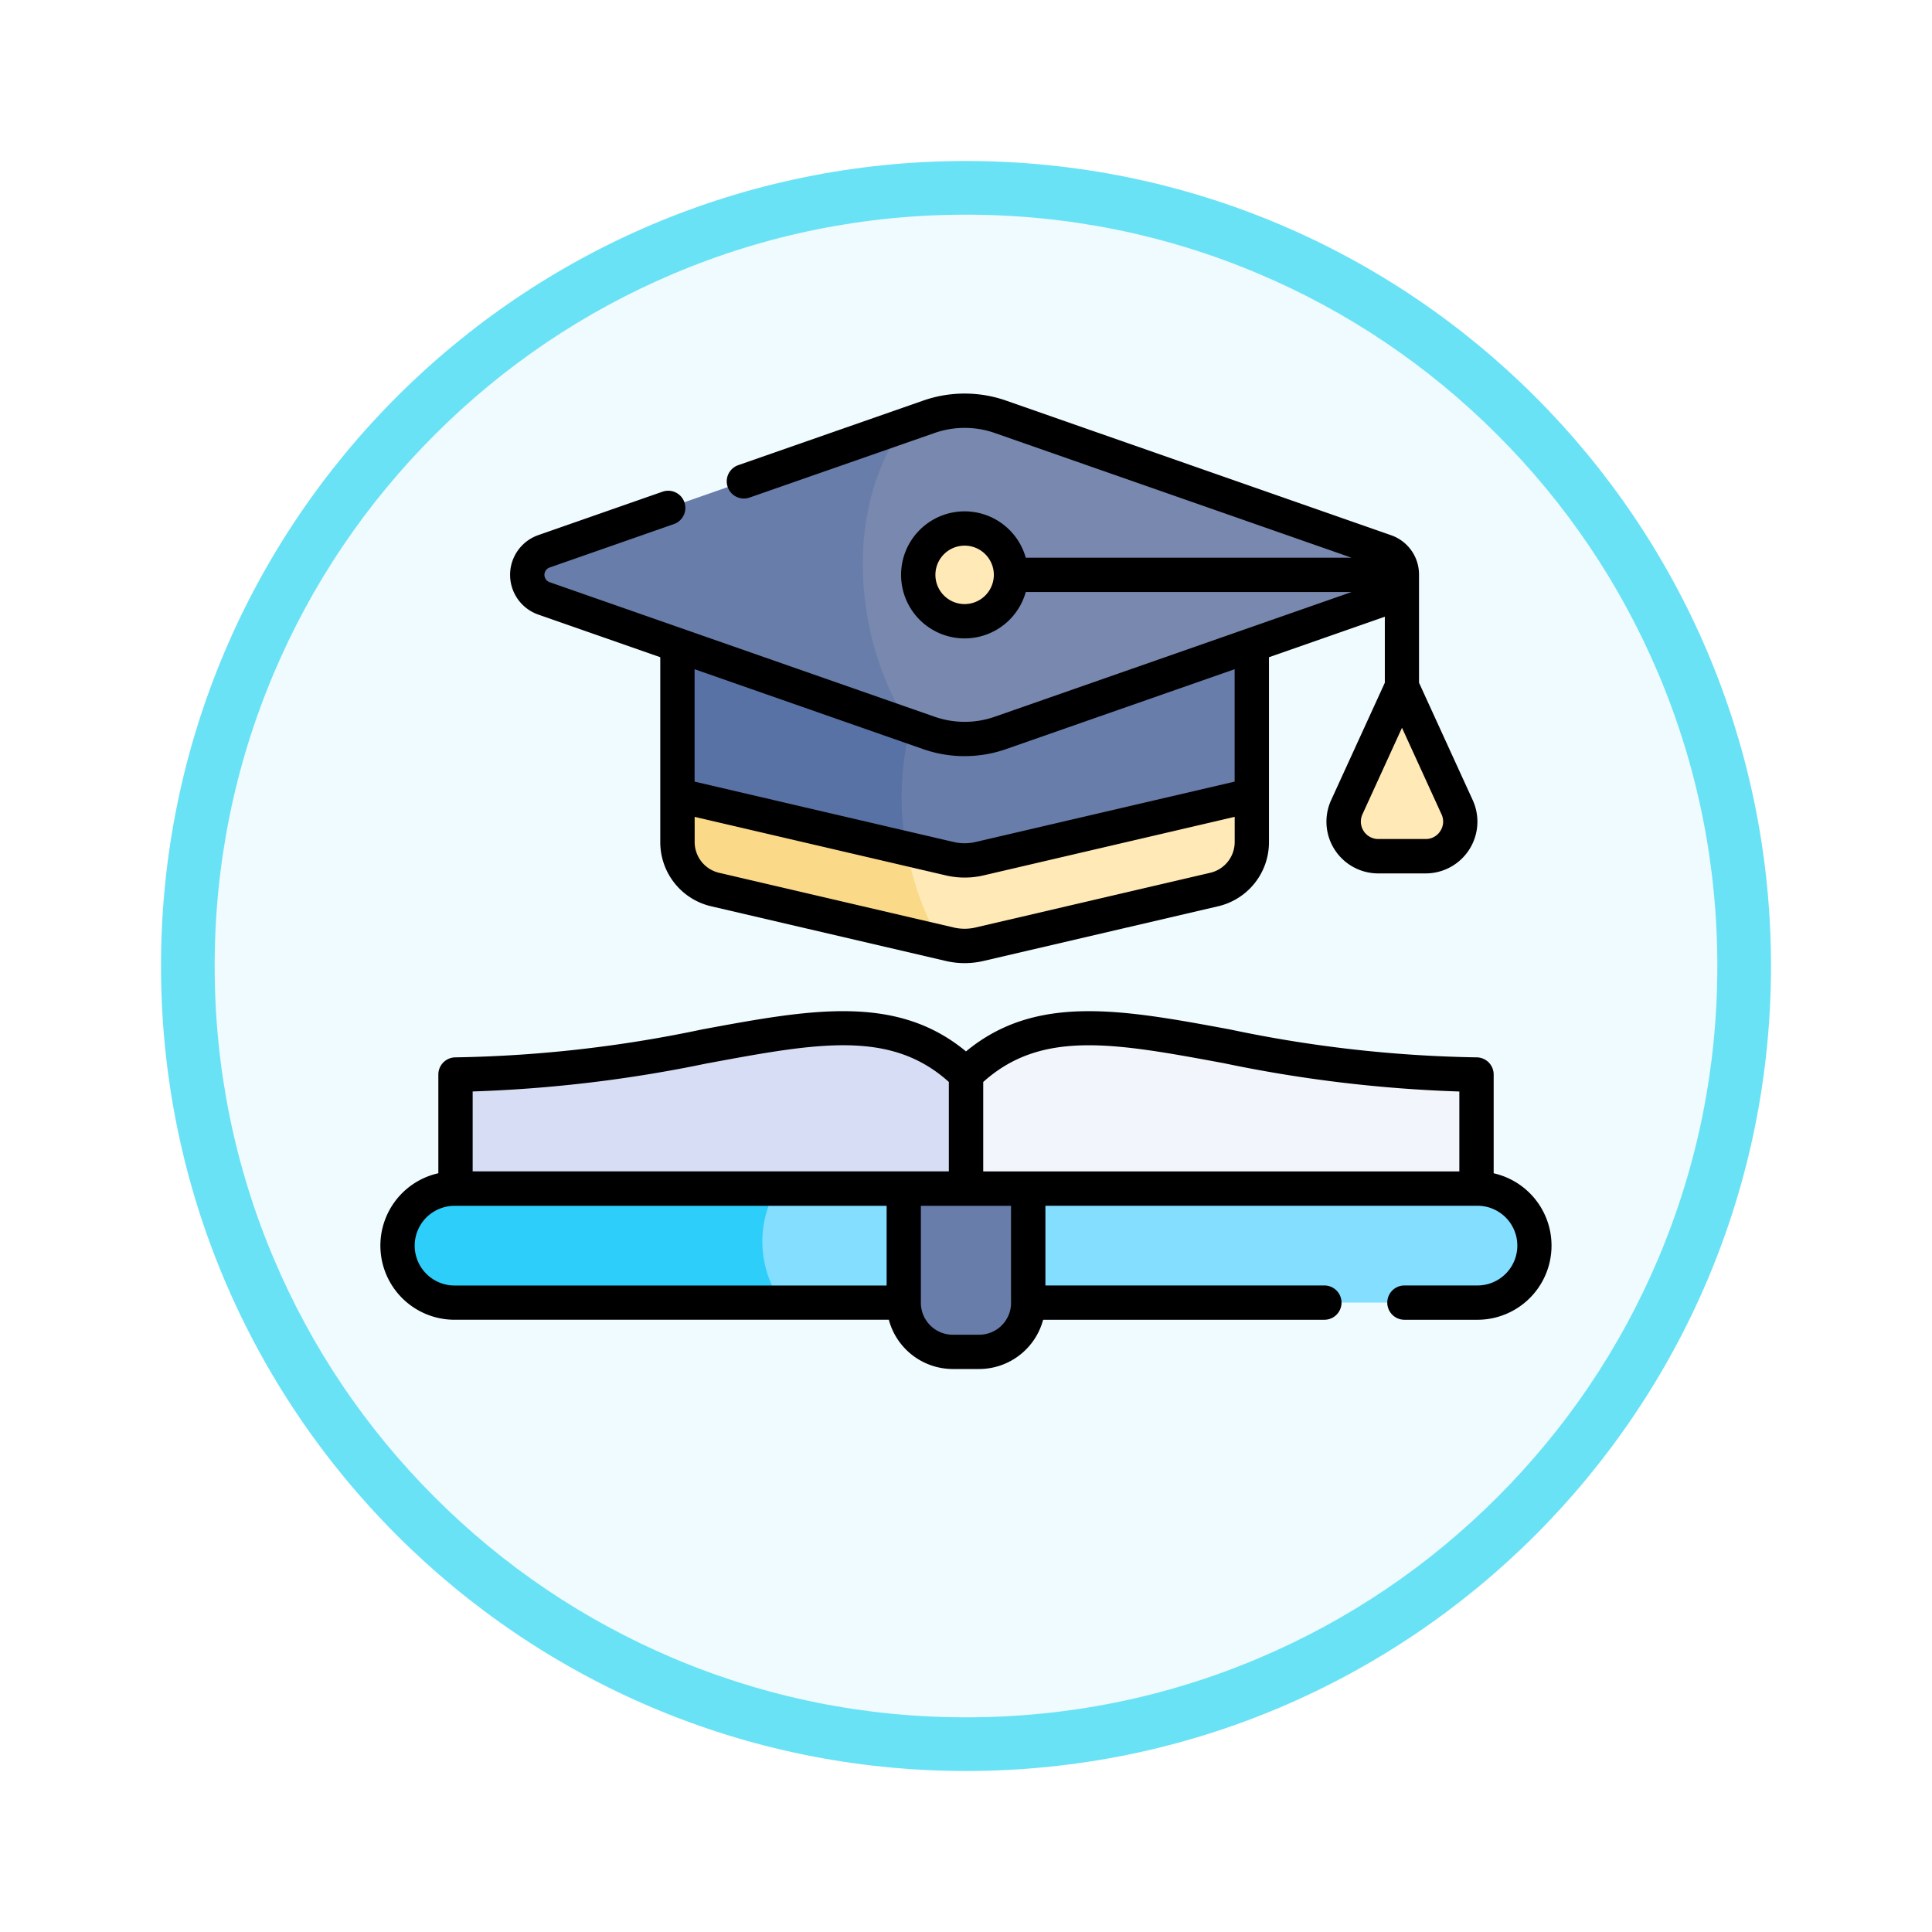 <svg xmlns="http://www.w3.org/2000/svg" xmlns:xlink="http://www.w3.org/1999/xlink" width="108" height="108" viewBox="0 0 108 108">
  <defs>
    <filter id="Path_904820" x="0" y="0" width="108" height="108" filterUnits="userSpaceOnUse">
      <feOffset dy="3" input="SourceAlpha"/>
      <feGaussianBlur stdDeviation="3" result="blur"/>
      <feFlood flood-opacity="0.161"/>
      <feComposite operator="in" in2="blur"/>
      <feComposite in="SourceGraphic"/>
    </filter>
  </defs>
  <g id="Group_1206325" data-name="Group 1206325" transform="translate(-205 -3931)">
    <g id="Group_1206126" data-name="Group 1206126" transform="translate(0 69)">
      <g id="Group_1203792" data-name="Group 1203792" transform="translate(214 3868)">
        <g id="Group_1203172" data-name="Group 1203172">
          <g id="Group_1202793" data-name="Group 1202793">
            <g id="Group_1178315" data-name="Group 1178315" transform="translate(0 0)">
              <g id="Group_1173585" data-name="Group 1173585">
                <g id="Group_1173428" data-name="Group 1173428">
                  <g id="Group_1171958" data-name="Group 1171958">
                    <g id="Group_1167341" data-name="Group 1167341">
                      <g id="Group_1166792" data-name="Group 1166792">
                        <g transform="matrix(1, 0, 0, 1, -9, -6)" filter="url(#Path_904820)">
                          <g id="Path_904820-2" data-name="Path 904820" transform="translate(9 6)" fill="#effbfe">
                            <path d="M 45 88.5 C 39.127 88.5 33.43 87.35 28.068 85.082 C 22.889 82.891 18.236 79.755 14.241 75.759 C 10.245 71.764 7.109 67.111 4.918 61.932 C 2.65 56.57 1.5 50.873 1.5 45 C 1.5 39.127 2.65 33.43 4.918 28.068 C 7.109 22.889 10.245 18.236 14.241 14.241 C 18.236 10.245 22.889 7.109 28.068 4.918 C 33.43 2.65 39.127 1.5 45 1.5 C 50.873 1.5 56.57 2.65 61.932 4.918 C 67.111 7.109 71.764 10.245 75.759 14.241 C 79.755 18.236 82.891 22.889 85.082 28.068 C 87.35 33.43 88.5 39.127 88.5 45 C 88.5 50.873 87.35 56.57 85.082 61.932 C 82.891 67.111 79.755 71.764 75.759 75.759 C 71.764 79.755 67.111 82.891 61.932 85.082 C 56.57 87.35 50.873 88.5 45 88.5 Z" stroke="none"/>
                            <path d="M 45 3 C 39.329 3 33.829 4.11 28.653 6.299 C 23.652 8.415 19.16 11.443 15.302 15.302 C 11.443 19.16 8.415 23.652 6.299 28.653 C 4.11 33.829 3 39.329 3 45 C 3 50.671 4.11 56.171 6.299 61.347 C 8.415 66.348 11.443 70.84 15.302 74.698 C 19.16 78.557 23.652 81.585 28.653 83.701 C 33.829 85.89 39.329 87 45 87 C 50.671 87 56.171 85.89 61.347 83.701 C 66.348 81.585 70.84 78.557 74.698 74.698 C 78.557 70.84 81.585 66.348 83.701 61.347 C 85.89 56.171 87 50.671 87 45 C 87 39.329 85.89 33.829 83.701 28.653 C 81.585 23.652 78.557 19.16 74.698 15.302 C 70.84 11.443 66.348 8.415 61.347 6.299 C 56.171 4.11 50.671 3 45 3 M 45 -7.62939453125e-06 C 69.853 -7.62939453125e-06 90 20.147 90 45 C 90 69.853 69.853 90 45 90 C 20.147 90 -7.62939453125e-06 69.853 -7.62939453125e-06 45 C -7.62939453125e-06 20.147 20.147 -7.62939453125e-06 45 -7.62939453125e-06 Z" stroke="none" fill="#6ae2f6"/>
                          </g>
                        </g>
                      </g>
                    </g>
                  </g>
                </g>
              </g>
            </g>
          </g>
        </g>
      </g>
      <g id="libro" transform="translate(226.263 3841.203)">
        <g id="Group_1206124" data-name="Group 1206124" transform="translate(0.959 43.755)">
          <path id="Path_1044467" data-name="Path 1044467" d="M238.96,135.473v10.6l-15.227,5.238a3.647,3.647,0,0,1-1.653,0l-2.054-.706a7.324,7.324,0,0,1,.527-10.345l.361.127a6.051,6.051,0,0,0,3.986,0Z" transform="translate(-191.206 -124.579)" fill="#687daa"/>
          <path id="Path_1044468" data-name="Path 1044468" d="M143.033,150.607l-13.173-4.532v-10.6l13.7,4.789A15.6,15.6,0,0,0,143.033,150.607Z" transform="translate(-114.213 -124.579)" fill="#5972a5"/>
          <path id="Path_1044469" data-name="Path 1044469" d="M248.4,218.383v2.61a2.733,2.733,0,0,1-2.113,2.661l-13.114,3.056a3.647,3.647,0,0,1-1.653,0l-.537-.125a4.886,4.886,0,0,1-1.87-5.215l2.407.561a3.647,3.647,0,0,0,1.653,0Z" transform="translate(-200.641 -196.887)" fill="#ffeab7"/>
          <path id="Path_1044470" data-name="Path 1044470" d="M144.549,226.585l-12.577-2.931a2.733,2.733,0,0,1-2.113-2.661v-2.61l12.82,2.987A16.288,16.288,0,0,0,144.549,226.585Z" transform="translate(-114.213 -196.887)" fill="#fad989"/>
          <path id="Path_1044471" data-name="Path 1044471" d="M228.34,60.779,206.819,68.3a6.035,6.035,0,0,1-3.986,0l-1.045-.366c-5.359-4.148-6.166-11.631-.353-16.823l1.4-.488a6.035,6.035,0,0,1,3.986,0l21.521,7.522a1.4,1.4,0,0,1,0,2.633Z" transform="translate(-173.125 -50.285)" fill="#7888af"/>
          <path id="Path_1044472" data-name="Path 1044472" d="M85.625,73.575,65.149,66.419a1.4,1.4,0,0,1,0-2.633l20.123-7.033C81.61,61.889,82.762,69.418,85.625,73.575Z" transform="translate(-56.962 -55.926)" fill="#687daa"/>
          <circle id="Ellipse_12662" data-name="Ellipse 12662" cx="2.592" cy="2.592" r="2.592" transform="translate(29.108 6.585)" fill="#ffeab7"/>
          <path id="Path_1044473" data-name="Path 1044473" d="M424.343,170.845l-3.083,6.748a1.934,1.934,0,0,0,1.759,2.738h2.647a1.934,1.934,0,0,0,1.759-2.738Z" transform="translate(-368.194 -155.428)" fill="#ffeab7"/>
          <path id="Path_1044474" data-name="Path 1044474" d="M249.815,329.191a65.053,65.053,0,0,0,28.537,0v-5.884a.5.5,0,0,0-.494-.5c-13.967-.131-22.176-5.755-28.043,0a6.173,6.173,0,0,0-.894,3.581A6.1,6.1,0,0,0,249.815,329.191Z" transform="translate(-218.037 -285.705)" fill="#f3f5fc"/>
          <path id="Path_1044475" data-name="Path 1044475" d="M61.377,329.191a78.594,78.594,0,0,1-28.537,0v-5.884a.5.5,0,0,1,.494-.5c13.967-.131,22.176-5.755,28.043,0Z" transform="translate(-29.6 -285.705)" fill="#d7ddf5"/>
          <path id="Path_1044476" data-name="Path 1044476" d="M204.2,393.53a3.186,3.186,0,0,1-3.187,3.185H162.137a3.706,3.706,0,0,1-.3-6.372h39.176A3.187,3.187,0,0,1,204.2,393.53Z" transform="translate(-140.642 -346.857)" fill="#83deff"/>
          <path id="Path_1044477" data-name="Path 1044477" d="M233.084,399.467h-1.629a2.665,2.665,0,0,1-2.665-2.665v-6.461h6.959V396.8A2.665,2.665,0,0,1,233.084,399.467Z" transform="translate(-200.492 -346.855)" fill="#687daa"/>
          <path id="Path_1044478" data-name="Path 1044478" d="M28.994,396.719H10.687a3.186,3.186,0,1,1,0-6.372H28.693a5.861,5.861,0,0,0,.3,6.372Z" transform="translate(-7.5 -346.86)" fill="#2ecefb"/>
        </g>
        <g id="Group_1206125" data-name="Group 1206125" transform="translate(0 42.797)">
          <path id="Path_1044479" data-name="Path 1044479" d="M58.289,55.153l6.818,2.383V67.861a3.676,3.676,0,0,0,2.854,3.6l13.114,3.056a4.624,4.624,0,0,0,2.09,0l13.114-3.056a3.677,3.677,0,0,0,2.854-3.6V57.536l6.477-2.264v3.69l-3,6.559a2.893,2.893,0,0,0,2.632,4.1h2.647a2.893,2.893,0,0,0,2.632-4.1l-3-6.559V52.932a2.326,2.326,0,0,0-1.577-2.221L84.429,43.188a7.027,7.027,0,0,0-4.618,0L69.465,46.8a.959.959,0,0,0,.633,1.811L80.443,45A5.1,5.1,0,0,1,83.8,45l19.952,6.974H85.538a3.551,3.551,0,1,0,0,1.918h18.21L83.8,60.865a5.1,5.1,0,0,1-3.352,0L58.922,53.342a.435.435,0,0,1,0-.821l6.944-2.427a.959.959,0,0,0-.633-1.811l-6.944,2.427a2.353,2.353,0,0,0,0,4.443ZM95.843,69.588,82.729,72.645a2.694,2.694,0,0,1-1.219,0L68.4,69.588a1.766,1.766,0,0,1-1.371-1.728v-1.4l14.049,3.274a4.625,4.625,0,0,0,2.09,0l14.049-3.275v1.4a1.766,1.766,0,0,1-1.371,1.728Zm12.869-2.337a.959.959,0,0,1-.82.448h-2.647a.975.975,0,0,1-.887-1.38l2.211-4.839,2.211,4.839A.959.959,0,0,1,108.712,67.251ZM82.12,54.565a1.633,1.633,0,1,1,1.633-1.633A1.635,1.635,0,0,1,82.12,54.565Zm0,8.5a7,7,0,0,0,2.309-.39l12.785-4.469V64.49L82.729,67.866a2.7,2.7,0,0,1-1.219,0L67.025,64.49V58.207L79.81,62.676a7,7,0,0,0,2.309.39Z" transform="translate(-49.46 -42.797)"/>
          <path id="Path_1044480" data-name="Path 1044480" d="M62.234,321.837v-5.519a.959.959,0,0,0-.959-.959A72.092,72.092,0,0,1,47.5,313.8c-6.025-1.117-10.853-2.012-14.763,1.227-3.91-3.24-8.738-2.344-14.763-1.227A72.092,72.092,0,0,1,4.2,315.359a.959.959,0,0,0-.959.959v5.519a4.145,4.145,0,0,0,.905,8.19H28.423A3.711,3.711,0,0,0,32,332.781h1.468a3.711,3.711,0,0,0,3.58-2.753H52.77a.959.959,0,1,0,0-1.918H37.176v-4.455H61.329a2.227,2.227,0,0,1,0,4.455H57.246a.959.959,0,1,0,0,1.918h4.082a4.145,4.145,0,0,0,.9-8.19ZM47.15,315.685a76.272,76.272,0,0,0,13.165,1.583v4.468H33.7v-5C36.961,313.8,41.05,314.555,47.15,315.685Zm-28.826,0c6.1-1.131,10.189-1.888,13.454,1.048v5H5.159v-4.468a76.291,76.291,0,0,0,13.165-1.583Zm-16.406,10.2a2.23,2.23,0,0,1,2.227-2.227H28.3v4.455H4.146A2.23,2.23,0,0,1,1.918,325.882Zm33.339,3.194a1.788,1.788,0,0,1-1.786,1.786H32a1.788,1.788,0,0,1-1.786-1.786v-5.421h5.04v5.421Z" transform="translate(0 -278.252)"/>
        </g>
      </g>
    </g>
  </g>
</svg>
